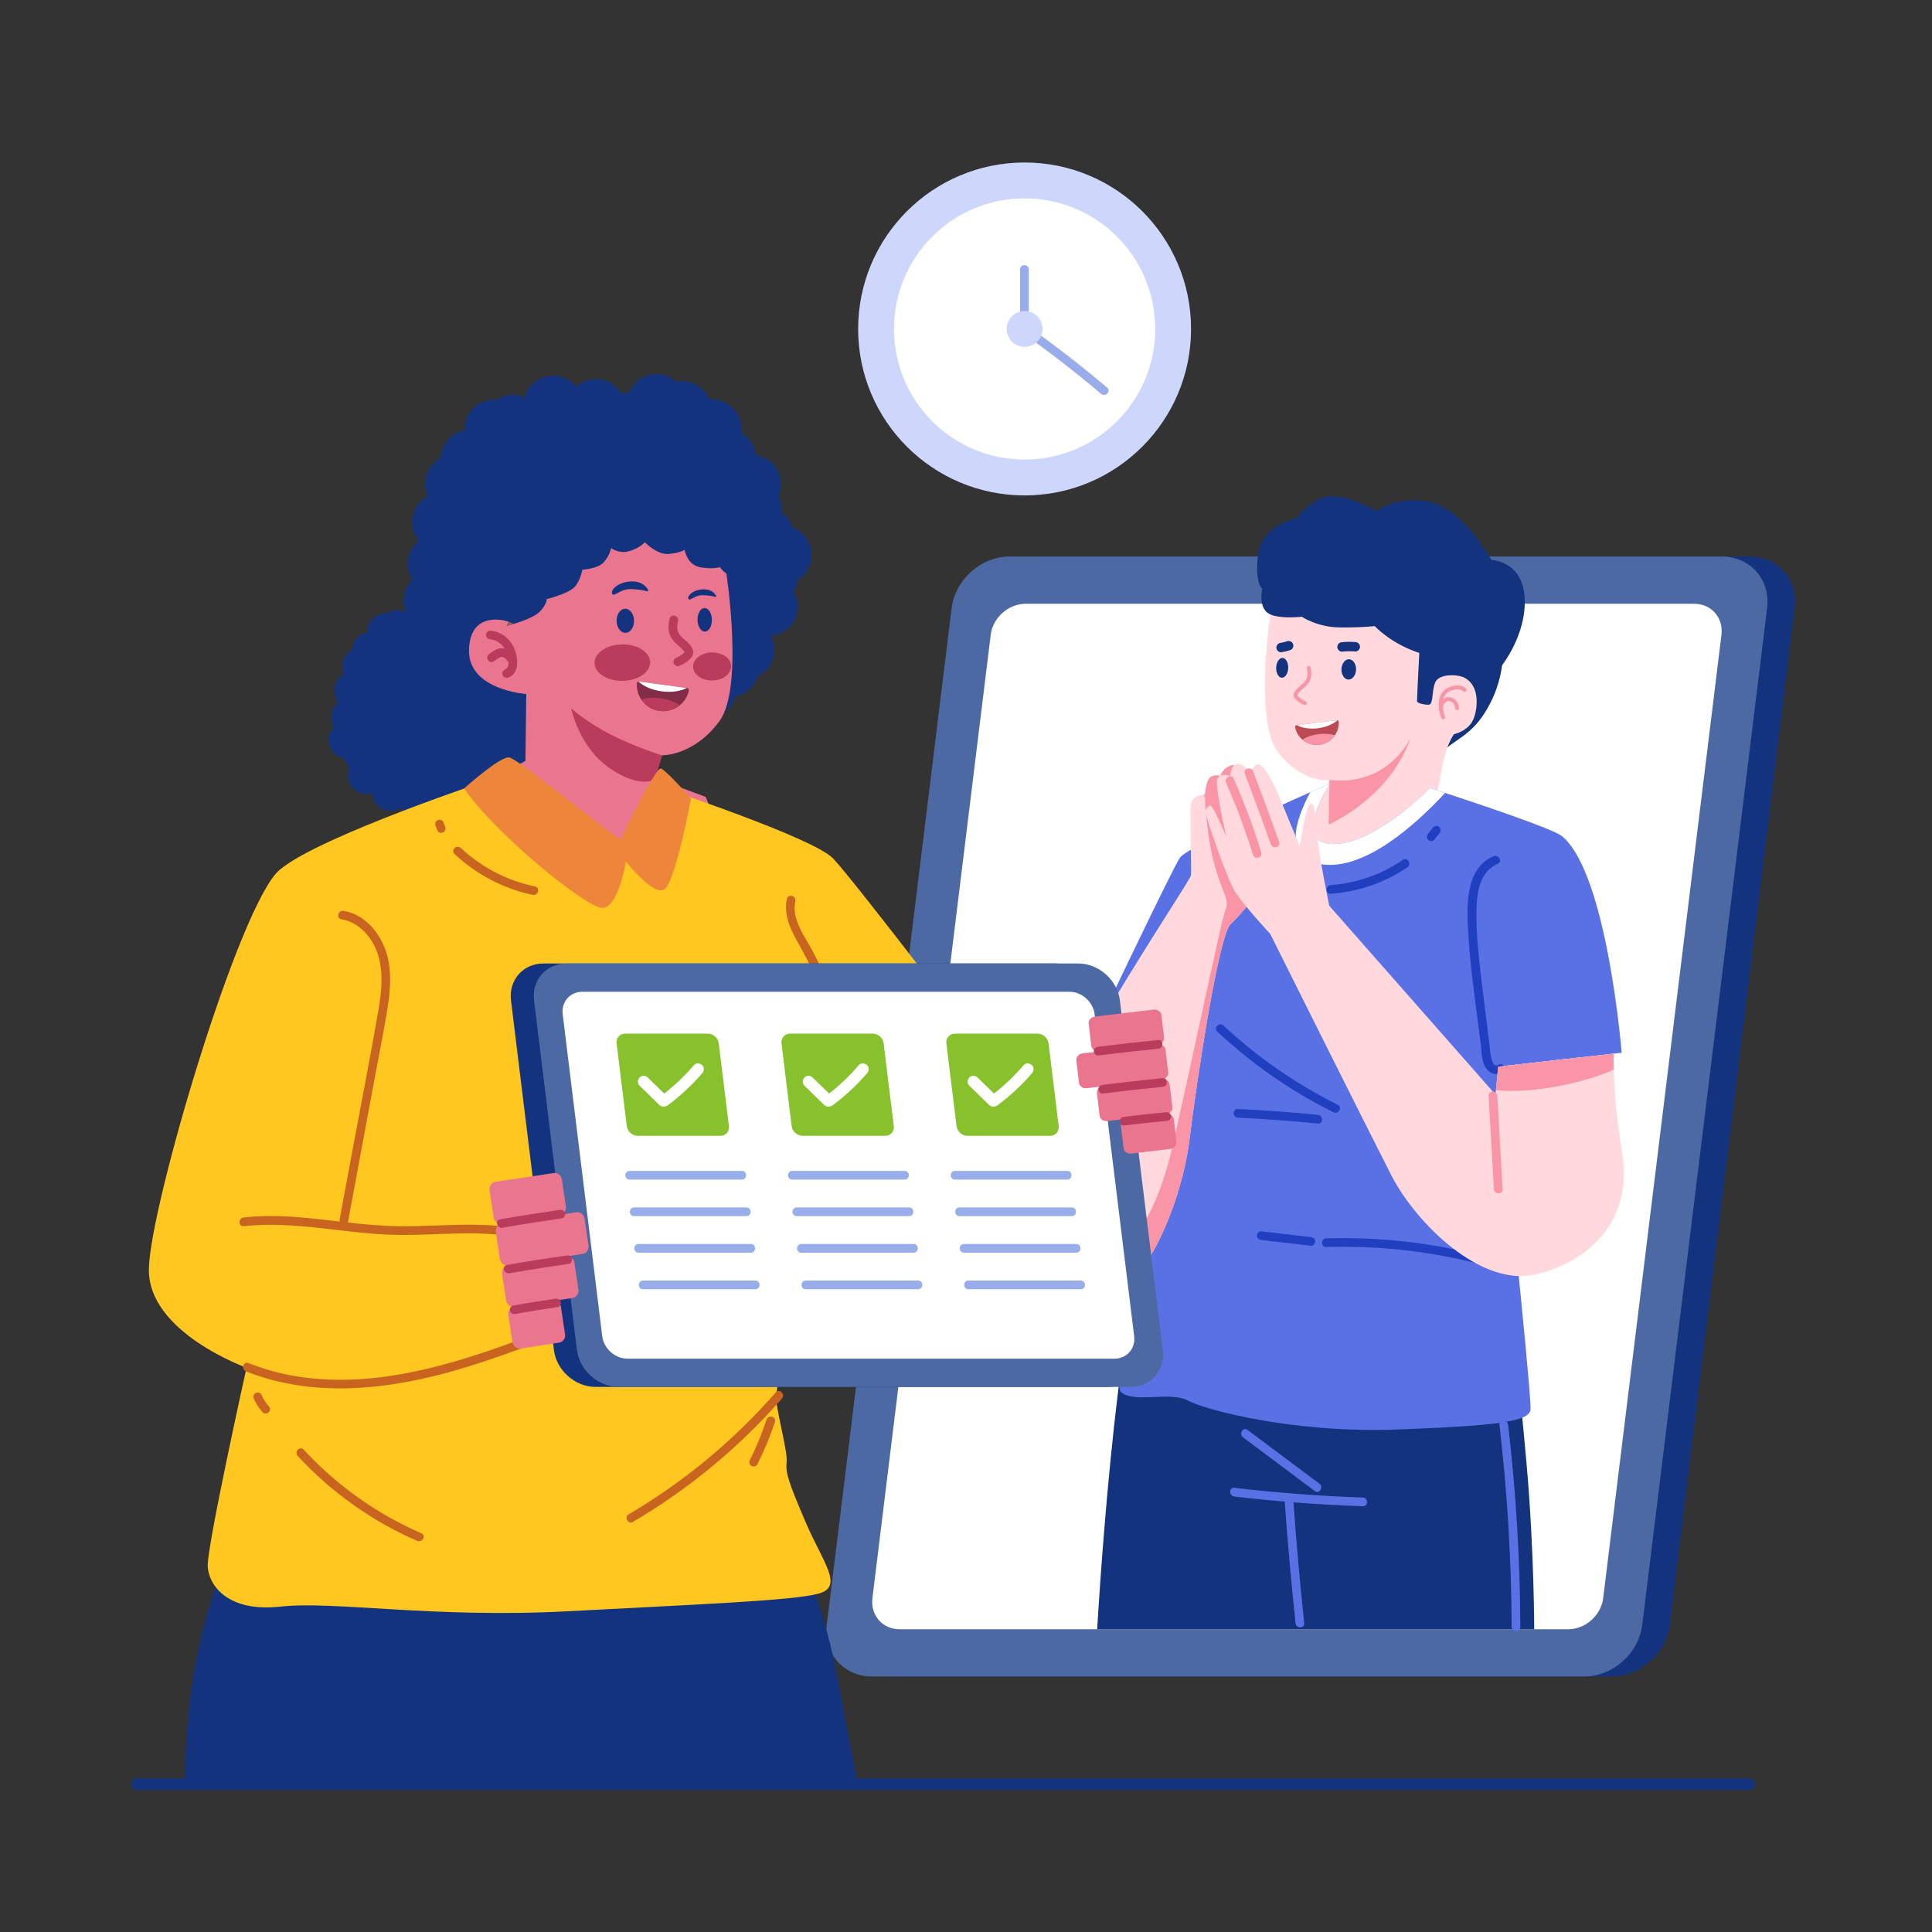 <?xml version="1.0" encoding="iso-8859-1"?>
<!-- Generator: Adobe Illustrator 25.0.0, SVG Export Plug-In . SVG Version: 6.00 Build 0)  -->
<svg version="1.1" xmlns="http://www.w3.org/2000/svg" xmlns:xlink="http://www.w3.org/1999/xlink" x="0px" y="0px" width="500px"
	 height="500px" viewBox="0 0 500 500" enable-background="new 0 0 500 500" xml:space="preserve">
<rect x="0" y="0" width="500" height="500" fill="#333333" stroke="none"/>
<g id="Background">
</g>
<g id="Object">
	<g>
		<g>
			<g>
				<path fill="#13337E" d="M417.145,433.876H232.823c-7.379,0-12.627-5.982-11.721-13.362l32.307-263.123
					c0.906-7.379,7.623-13.362,15.002-13.362h184.322c7.379,0,12.627,5.982,11.721,13.362l-32.307,263.123
					C431.241,427.894,424.525,433.876,417.145,433.876z"/>
				<path fill="#4D69A3" d="M410.014,433.876H225.692c-7.379,0-12.627-5.982-11.721-13.362l32.307-263.123
					c0.906-7.379,7.623-13.362,15.002-13.362h184.322c7.379,0,12.627,5.982,11.721,13.362l-32.307,263.123
					C424.111,427.894,417.394,433.876,410.014,433.876z"/>
				<path fill="#FFFFFF" d="M405.865,421.652H232.844c-4.445,0-7.607-3.604-7.061-8.049l30.61-249.299
					c0.546-4.445,4.592-8.049,9.037-8.049h173.021c4.445,0,7.607,3.604,7.061,8.049l-30.61,249.299
					C414.356,418.048,410.31,421.652,405.865,421.652z"/>
			</g>
			<g>
				<g>
					<path fill="#13337E" d="M388.532,163.811c0,0,2.117,8.338-2.784,18.031s-9.852,8.881-15.086,15.35
						c-5.234,6.468-28.359-30.434-17.664-39.102C363.693,149.422,388.532,163.811,388.532,163.811z"/>
					<path fill="#FFD9DE" d="M328.941,157.88c0,0-4.568,28.368,1.751,36.709c6.32,8.342,13.371,7.274,13.371,7.274l-7.685,17.472
						l29.758,9.963c0,0,6.123-24.455,7.036-30.39c0.913-5.936,3.109-8.895,3.109-8.895s3.936-0.806,5.146-4.156
						c1.209-3.35,1.286-8.609-2.486-10.502c-1.794-0.901-6.517-1.011-7.493,1.218c-0.976,2.229-0.421,5.804-1.724,5.815
						c-1.303,0.011-2.95-0.446-2.999-0.877c-0.049-0.431,0.613-12.963,0.613-12.963s1.19-6.042-13.877-8.524
						C338.394,157.542,328.941,157.88,328.941,157.88z"/>
					<g>
						<path fill="#F995A6" d="M373.48,186.146c-0.199,0-0.388-0.12-0.465-0.316c-0.434-1.097-0.654-2.251-0.655-3.432
							c-0.002-1.122,0.23-2.677,1.348-3.71c0.407-0.376,0.933-0.678,1.605-0.924c0.733-0.267,1.399-0.383,2.015-0.362
							c0.776,0.028,1.495,0.288,2.025,0.731c0.212,0.178,0.24,0.492,0.063,0.704c-0.177,0.214-0.494,0.24-0.704,0.063
							c-0.361-0.302-0.865-0.479-1.421-0.499c-0.484-0.023-1.027,0.081-1.636,0.302c-0.546,0.199-0.962,0.435-1.27,0.719
							c-0.896,0.829-1.027,2.22-1.026,2.975c0.001,1.054,0.198,2.085,0.585,3.065c0.102,0.257-0.024,0.547-0.281,0.648
							C373.604,186.135,373.542,186.146,373.48,186.146z"/>
						<path fill="#F995A6" d="M377.073,183.8c-0.003,0-0.005,0-0.008,0c-0.276-0.004-0.496-0.231-0.492-0.508
							c0.007-0.445-0.153-0.896-0.438-1.232s-0.699-0.566-1.137-0.63c-0.153-0.021-0.286-0.02-0.387,0.01
							c-0.178,0.051-0.356,0.205-0.524,0.358c-0.258,0.236-0.506,0.492-0.576,0.769c-0.067,0.267-0.332,0.431-0.607,0.361
							c-0.268-0.067-0.43-0.339-0.361-0.607c0.134-0.53,0.497-0.919,0.87-1.261c0.244-0.223,0.537-0.47,0.922-0.581
							c0.24-0.07,0.504-0.083,0.807-0.039c0.678,0.099,1.317,0.453,1.758,0.974c0.439,0.52,0.686,1.21,0.675,1.895
							C377.569,183.581,377.346,183.8,377.073,183.8z"/>
					</g>
					<path fill="#F995A6" d="M365.112,190.808c0,0-5.564,12.758-21.048,11.055l-0.211,11.529
						C343.852,213.392,359.814,206.52,365.112,190.808z"/>
					<path fill="#13337E" d="M388.683,172.232c0,0,6.475-8.076,5.89-17.62c-0.585-9.544-8.597-9.699-8.597-9.699
						s-7.429-13.365-16.079-15.039c-8.65-1.674-13.626,2.352-13.626,2.352s-10.23-5.985-15.241-2.891s-5.209,4.718-5.209,4.718
						s-9.161,1.661-10.191,9.258c-1.03,7.596,1.053,9.086,1.053,9.086s-1.003,3.996,1.12,6.006s9.118,1.216,9.118,1.216
						s3.988,2.752,10.061,2.773c6.072,0.021,8.797-0.367,8.797-0.367s4.26,4.742,12.101,7.141
						c7.841,2.399,14.823,0.875,14.823,0.875S387.765,173.516,388.683,172.232z"/>
					<g>
						<g>
							
								<ellipse transform="matrix(0.034 -0.999 0.999 0.034 147.941 498.669)" fill="#13337E" cx="332.038" cy="172.773" rx="2.565" ry="1.559"/>
							
								<ellipse transform="matrix(0.036 -0.999 0.999 0.036 163.467 515.905)" fill="#13337E" cx="349.245" cy="173.19" rx="2.63" ry="1.891"/>
							<g>
								<path fill="#BC4A55" d="M346.481,186.806c0.047,1.276-0.329,2.487-1.014,3.481c-0.897,1.311-2.33,2.244-4.021,2.454
									c-1.652,0.205-3.222-0.321-4.393-1.324c-0.94-0.803-1.622-1.917-1.883-3.209c-0.052-0.251,0.127-0.494,0.38-0.525
									l10.44-1.294c0.05-0.006,0.099-0.003,0.147,0.008C346.325,186.437,346.474,186.6,346.481,186.806z"/>
								<path fill="#FFFFFF" d="M346.136,186.398c-1.148,1.022-2.961,1.807-5.064,2.068c-2.122,0.263-4.085-0.065-5.438-0.793
									l10.355-1.284C346.04,186.383,346.089,186.386,346.136,186.398z"/>
								<path fill="#F995A6" d="M345.467,190.287c-0.897,1.311-2.33,2.244-4.021,2.454c-1.652,0.205-3.222-0.321-4.393-1.324
									c1.109-0.702,2.569-1.221,4.201-1.423C342.8,189.802,344.263,189.923,345.467,190.287z"/>
							</g>
							<path fill="#F995A6" d="M337.68,182.48c-0.061,0-0.122-0.011-0.182-0.034c-0.806-0.314-1.551-0.81-2.153-1.431
								c-0.252-0.261-0.544-0.62-0.564-1.1c-0.018-0.438,0.202-0.799,0.37-1.032c0.401-0.562,0.918-1.005,1.417-1.432
								c0.562-0.481,1.094-0.937,1.419-1.522c0.545-0.978,0.418-2.152,0.216-2.966c-0.066-0.268,0.097-0.539,0.365-0.605
								c0.268-0.069,0.538,0.098,0.605,0.365c0.245,0.987,0.391,2.43-0.312,3.692c-0.412,0.742-1.038,1.278-1.643,1.796
								c-0.475,0.406-0.923,0.79-1.254,1.254c-0.128,0.178-0.188,0.312-0.184,0.408c0.006,0.144,0.164,0.323,0.282,0.445
								c0.504,0.519,1.126,0.933,1.799,1.195c0.258,0.101,0.385,0.391,0.284,0.647C338.068,182.36,337.88,182.48,337.68,182.48z"/>
						</g>
						<g>
							<path fill="#13337E" d="M347.357,168.641c1.145-0.118,2.298-0.129,3.444-0.035c0.287,0.024,0.657-0.192,0.843-0.395
								c0.202-0.221,0.346-0.575,0.321-0.878c-0.027-0.315-0.143-0.637-0.389-0.846c-0.084-0.06-0.169-0.12-0.253-0.18
								c-0.193-0.102-0.4-0.148-0.618-0.139c-1.147-0.094-2.299-0.083-3.444,0.035c-0.321,0.033-0.62,0.151-0.843,0.395
								c-0.202,0.221-0.346,0.575-0.321,0.878C346.149,168.105,346.68,168.711,347.357,168.641L347.357,168.641z"/>
							<path fill="#13337E" d="M331.587,168.801c0.777-0.121,1.543-0.287,2.29-0.536c0.291-0.097,0.558-0.319,0.702-0.592
								c0.142-0.268,0.191-0.656,0.085-0.945c-0.107-0.291-0.3-0.567-0.586-0.703c-0.294-0.14-0.623-0.186-0.939-0.081
								c-0.546,0.181-1.103,0.324-1.668,0.427c0.107-0.019,0.214-0.039,0.32-0.058c-0.1,0.018-0.201,0.035-0.302,0.051
								c-0.167,0.001-0.321,0.043-0.463,0.126c-0.148,0.056-0.275,0.146-0.38,0.269c-0.202,0.221-0.346,0.575-0.321,0.878
								c0.027,0.315,0.143,0.637,0.389,0.846C330.945,168.678,331.275,168.85,331.587,168.801L331.587,168.801z"/>
						</g>
					</g>
				</g>
				<path fill="#13337E" d="M388.358,313.084c0,0,4.835,44.104,6.763,66.276c1.928,22.172,1.928,42.292,1.928,42.292H283.947
					c0,0,4.65-82.383,13.567-101.862C306.431,300.311,388.358,313.084,388.358,313.084z"/>
				<path fill="#5A71E5" d="M395.701,358.203c0.312,3.804,0.462,6.239,0.387,6.693c-0.482,2.898-7.958,4.097-34.709,5.069
					c-26.751,0.963-49.406-5.069-53.984-7.514c-4.578-2.445-13.734,0.765-17.246-2.133c-2.898-2.388,4.71-59.761,7.41-79.451
					c0.236-3.436,0.812-6.126,0.906-6.523c0.01-0.028,0.01-0.047,0.01-0.047l-15.707-6.088c0,0,20.37-42.855,22.56-46.187
					c1.69-2.558,23.589-12.479,33.755-16.991c3.001-1.331,4.984-2.19,5.116-2.237c-0.283,0.434-10.053,15.537,0.774,15.641
					c10.978,0.113,25.052-14.527,25.052-14.527s1.539,0.491,3.965,1.293c8.477,2.813,27.94,9.26,30.3,11.233
					c11.696,9.779,15.396,56.013,15.396,56.013l-29.98,3.379c-1.227,0.897-2.105,1.435-2.105,1.435s3.398,32.132,5.9,57.505
					C394.427,344.167,395.239,352.643,395.701,358.203z"/>
				<g>
					<path fill="#5A71E5" d="M321.7,371.989c6.202,4.638,12.404,9.275,18.606,13.913c1.16,0.867,2.283-1.085,1.136-1.943
						c-6.202-4.638-12.404-9.275-18.606-13.913C321.676,369.179,320.553,371.131,321.7,371.989L321.7,371.989z"/>
					<path fill="#5A71E5" d="M319.438,387.294c11.05,1.302,22.149,2.14,33.268,2.513c1.448,0.049,1.446-2.202,0-2.25
						c-11.12-0.373-22.219-1.211-33.268-2.513C318.003,384.875,318.015,387.126,319.438,387.294L319.438,387.294z"/>
					<path fill="#5A71E5" d="M332.511,389.003c0.747,10.374,1.671,20.735,2.77,31.078c0.151,1.425,2.403,1.441,2.25,0
						c-1.099-10.343-2.022-20.704-2.77-31.078C334.657,387.567,332.406,387.555,332.511,389.003L332.511,389.003z"/>
					<path fill="#5A71E5" d="M388.054,368.746c2.031,17.362,3.085,34.828,3.158,52.308c0.006,1.448,2.256,1.45,2.25,0
						c-0.073-17.48-1.127-34.946-3.158-52.308C390.138,367.325,387.886,367.309,388.054,368.746L388.054,368.746z"/>
				</g>
				<path fill="#FFFFFF" d="M341.858,223.66c11.352,1.797,24.779-10.511,32.128-18.455c-2.425-0.802-3.958-1.297-3.958-1.297
					s-14.076,14.638-25.058,14.526c-10.824-0.105-1.056-15.208-0.773-15.642c-0.128,0.053-2.108,0.912-5.114,2.239
					C335.03,212.64,332.153,222.122,341.858,223.66z"/>
				<g>
					<path fill="#2140BF" d="M386.5,221.603c-7.791,3.303-6.876,14.218-6.438,21.067c0.586,9.16,2.004,18.287,3.132,27.392
						c0.255,2.06,0.173,4.722,1.438,6.48c0.968,1.345,2.858,1.918,4.294,0.98c1.208-0.789,0.081-2.738-1.136-1.943
						c-1.929,1.26-2.168-4.076-2.285-5.026c-0.305-2.458-0.609-4.917-0.914-7.375c-0.606-4.885-1.257-9.768-1.772-14.664
						c-0.506-4.804-0.879-9.665-0.648-14.497c0.197-4.111,1.303-8.708,5.465-10.472C388.964,222.983,387.819,221.044,386.5,221.603
						L386.5,221.603z"/>
					<path fill="#2140BF" d="M315.045,266.985c8.941,8.371,19.069,15.418,30.04,20.866c1.293,0.642,2.434-1.298,1.136-1.943
						c-10.805-5.366-20.777-12.268-29.585-20.514C315.58,264.405,313.985,265.992,315.045,266.985L315.045,266.985z"/>
					<path fill="#2140BF" d="M341.089,288.516c-6.897-0.674-13.809-1.178-20.73-1.513c-1.447-0.07-1.444,2.18,0,2.25
						c6.922,0.334,13.833,0.839,20.73,1.513C342.529,290.906,342.519,288.656,341.089,288.516L341.089,288.516z"/>
					<path fill="#2140BF" d="M382.449,324.682c-12.816-3.176-26.032-4.598-39.23-4.202c-1.445,0.043-1.451,2.293,0,2.25
						c13.007-0.39,26.001,0.991,38.632,4.122C383.257,327.2,383.856,325.031,382.449,324.682L382.449,324.682z"/>
					<path fill="#2140BF" d="M339.263,320.152c-4.283-0.496-8.565-0.992-12.848-1.488c-0.605-0.07-1.125,0.567-1.125,1.125
						c0,0.666,0.519,1.055,1.125,1.125c4.283,0.496,8.565,0.992,12.848,1.488c0.605,0.07,1.125-0.567,1.125-1.125
						C340.388,320.611,339.869,320.223,339.263,320.152L339.263,320.152z"/>
					<path fill="#2140BF" d="M370.924,214.079c-0.443,0.559-0.887,1.117-1.33,1.676c-0.11,0.102-0.187,0.223-0.233,0.362
						c-0.07,0.134-0.103,0.279-0.097,0.433c0,0.276,0.123,0.606,0.33,0.796c0.214,0.197,0.496,0.343,0.795,0.329
						c0.1-0.013,0.199-0.027,0.299-0.04c0.191-0.053,0.356-0.15,0.496-0.289c0.443-0.559,0.887-1.117,1.33-1.676
						c0.11-0.102,0.187-0.223,0.233-0.362c0.07-0.134,0.103-0.279,0.097-0.433c0-0.276-0.123-0.606-0.329-0.795
						c-0.214-0.197-0.496-0.343-0.796-0.33c-0.1,0.013-0.199,0.027-0.299,0.04C371.23,213.843,371.064,213.939,370.924,214.079
						L370.924,214.079z"/>
					<path fill="#2140BF" d="M363.084,222.519c-5.531,3.78-11.968,6.063-18.656,6.529c-1.436,0.1-1.447,2.351,0,2.25
						c7.077-0.494,13.93-2.831,19.792-6.837C365.408,223.65,364.284,221.699,363.084,222.519L363.084,222.519z"/>
				</g>
				<path fill="#FFD9DE" d="M272.136,324.274c1.285,1.709,2.822,3.134,4.484,4.269c5.423,3.743,12.182,4.482,15.974,2.468
					c4.955-2.628,13.25-19.893,15.25-36.169c2.001-16.264,7.585-52.822,10.67-55.733c3.085-2.9,8.378-8.997,9.685-14.283
					c1.307-5.286-0.871-23.15-0.871-23.15s-6.19-4.114-8.499-3.628c-2.297,0.497-3.012,2.714-3.012,2.714s-2.015-0.495-2.894,0.702
					c-0.891,1.197-1.094,4.285-1.094,4.285s-0.195-0.027-0.503-0.015c-0.877,0.033-2.68,0.329-3.065,2.237
					c-0.52,2.541,0.217,17.287-0.084,18.702c-0.289,1.403-30.807,46.907-34.971,61.177
					C269.032,302.11,266.636,316.985,272.136,324.274z"/>
				<path fill="#F995A6" d="M276.62,328.543c5.423,3.743,12.182,4.482,15.974,2.468c4.955-2.628,13.25-19.893,15.25-36.169
					c2.001-16.264,7.585-52.822,10.67-55.733c3.085-2.9,8.378-8.997,9.685-14.283c1.307-5.286-0.871-23.15-0.871-23.15
					s-6.19-4.114-8.499-3.628c-2.297,0.497-3.012,2.714-3.012,2.714s-2.015-0.495-2.894,0.702c-0.891,1.197-1.094,4.285-1.094,4.285
					s-0.195-0.027-0.503-0.015c0.321,0.353,0.521,0.517,0.521,0.517s0.292,9.584,2.384,17.274c2.103,7.69,4.007,9.17,2.944,11.834
					c-1.075,2.664-6.522,29.212-13.467,60.219C298.541,318.66,289.532,328.48,276.62,328.543z"/>
				<path fill="#FFD9DE" d="M312.002,210.354c0.033,0.877,5.497,17.226,7.842,20.743c2.335,3.529,8.887,10.595,8.887,10.595
					s24.912,49.923,31.302,62.403c6.39,12.469,23.277,29.198,37.611,25.692c14.323-3.494,24.915-14.593,22.202-31.216
					c-1.658-10.114-2.108-17.513-2.21-21.753c-0.068-2.724,0.015-4.142,0.015-4.142l-29.923,3.373l-0.582,6.057l-0.116,1.168
					l-43.023-48.865c0,0-2.852-13.651-3.257-19.557c-0.405-5.906-0.907-7.724-1.912-6.545c-0.994,1.167-2.472,10.714-2.472,10.714
					s-2.384-5.752-4.883-11.841c-2.488-6.09-4.711-9.395-5.839-9.352c-1.128,0.042-2.016,1.901-2.016,1.901
					s-2.097-2.363-3.557-2.045c-1.471,0.318-1.72,3.111-1.72,3.111s-2.477-0.945-3.281,0.74c-0.783,1.638,2.148,14.34,2.299,15.019
					c-0.237-0.55-3.453-8.096-4.125-8.071C312.549,208.508,311.969,209.488,312.002,210.354z"/>
				<g>
					<path fill="#F995A6" d="M322.142,200.226c2.318,6.068,4.566,12.162,6.741,18.282c0.482,1.355,2.656,0.771,2.17-0.598
						c-2.176-6.12-4.423-12.215-6.741-18.282C323.8,198.289,321.624,198.87,322.142,200.226L322.142,200.226z"/>
					<path fill="#F995A6" d="M317.31,202.589c2.687,6.067,5,12.293,6.948,18.636c0.424,1.38,2.597,0.791,2.17-0.598
						c-2.006-6.53-4.409-12.927-7.175-19.173C318.667,200.132,316.728,201.276,317.31,202.589L317.31,202.589z"/>
					<path fill="#F995A6" d="M385.247,283.593c0.459,8.053,0.918,16.105,1.377,24.158c0.082,1.44,2.333,1.449,2.25,0
						c-0.459-8.053-0.918-16.105-1.377-24.158C387.415,282.153,385.165,282.143,385.247,283.593L385.247,283.593z"/>
					<path fill="#F995A6" d="M387.146,282.105c0,0,8.342,1.283,21.988-2.345c3.355-0.89,6.169-1.909,8.503-2.944
						c-0.068-2.724,0.015-4.142,0.015-4.142l-29.923,3.373L387.146,282.105z"/>
				</g>
			</g>
		</g>
		<g>
			<g>
				<path fill="#13337E" d="M206.313,150.241c-0.119,0.987-0.433,1.912-0.901,2.74c0.668,1.109,1.064,2.404,1.086,3.799
					c0.064,4.056-3.048,7.423-7.036,7.726c0.574,1.052,0.909,2.26,0.93,3.538c0.048,3.071-1.727,5.749-4.322,6.998
					c-0.821,2.616-3.022,4.632-5.763,5.185c-0.912,3.127-3.772,5.43-7.2,5.484c-2.333,0.037-4.436-0.973-5.862-2.604
					c-0.804,3.284-3.749,5.746-7.295,5.802c-2.532,0.04-4.796-1.161-6.215-3.038c-1.142,2.691-3.791,4.603-6.909,4.652
					c-2.872,0.045-5.4-1.503-6.738-3.827c-1.376,1.569-3.389,2.58-5.639,2.616c-0.492,0.008-0.974-0.032-1.444-0.112
					c-0.468,0.095-0.947,0.15-1.44,0.158c-3.757,0.059-6.924-2.605-7.613-6.17c-1.16,0.763-2.549,1.213-4.043,1.236
					c-4.126,0.065-7.536-3.152-7.747-7.235c-0.659,0.204-1.361,0.315-2.088,0.326c-4.214,0.067-7.685-3.296-7.751-7.51
					c-0.019-1.202,0.239-2.337,0.715-3.359c-1.053-0.968-1.829-2.228-2.203-3.659c-3.574-0.594-6.313-3.664-6.372-7.409
					c-0.034-2.18,0.849-4.164,2.298-5.582c-0.757-1.161-1.201-2.543-1.224-4.026c-0.039-2.456,1.087-4.66,2.865-6.078
					c-1.029-1.279-1.658-2.899-1.686-4.663c-0.046-2.93,1.561-5.5,3.955-6.816c-0.401-0.908-0.634-1.913-0.651-2.968
					c-0.047-2.972,1.612-5.577,4.077-6.877c0.113-3.59,2.722-6.568,6.164-7.238c-0.007-0.041-0.007-0.076-0.008-0.117
					c-0.067-4.214,3.297-7.685,7.511-7.752c0.223-0.004,0.446,0.005,0.663,0.019c1.183-0.793,2.601-1.266,4.13-1.29
					c1.137-0.018,2.219,0.217,3.2,0.647c0.87-3.185,3.764-5.547,7.24-5.602c2.45-0.039,4.654,1.081,6.077,2.859
					c1.329-1.211,3.082-1.96,5.022-1.99c2.848-0.045,5.358,1.475,6.702,3.769c0.45-0.095,0.918-0.143,1.393-0.151
					c0.182-0.003,0.363,0,0.54,0.015c1.075-2.837,3.798-4.873,7.016-4.924c2.022-0.032,3.875,0.724,5.261,1.992
					c0.45-0.095,0.918-0.143,1.393-0.151c3.218-0.051,6.004,1.898,7.168,4.7c0.176-0.02,0.357-0.029,0.539-0.032
					c4.214-0.067,7.685,3.296,7.752,7.511c0.006,0.375-0.018,0.745-0.065,1.109c2.047,1.193,3.488,3.322,3.738,5.803
					c3.666,0.511,6.518,3.626,6.578,7.441c0.018,1.149-0.223,2.243-0.658,3.229c0.467,0.972,0.742,2.058,0.76,3.206
					c0.005,0.317-0.008,0.622-0.044,0.927c1.387,0.957,2.447,2.365,2.953,4.01c2.837,1.075,4.867,3.798,4.918,7.01
					C210.08,146.395,208.578,148.892,206.313,150.241z"/>
				<path fill="#13337E" d="M149.403,188.235c-0.075,0.623-0.273,1.208-0.569,1.731c0.422,0.701,0.672,1.519,0.686,2.4
					c0.04,2.562-1.926,4.689-4.445,4.881c0.362,0.665,0.574,1.428,0.587,2.235c0.031,1.94-1.091,3.632-2.73,4.42
					c-0.518,1.652-1.909,2.926-3.641,3.276c-0.576,1.976-2.383,3.43-4.548,3.464c-1.474,0.023-2.802-0.615-3.703-1.645
					c-0.508,2.074-2.368,3.63-4.608,3.665c-1.599,0.025-3.03-0.734-3.926-1.919c-0.721,1.7-2.395,2.908-4.364,2.939
					c-1.814,0.029-3.411-0.95-4.256-2.418c-0.869,0.991-2.141,1.63-3.562,1.652c-0.311,0.005-0.615-0.02-0.912-0.071
					c-0.295,0.06-0.598,0.095-0.909,0.1c-2.373,0.037-4.374-1.646-4.809-3.898c-0.733,0.482-1.61,0.766-2.554,0.781
					c-2.606,0.041-4.761-1.991-4.894-4.57c-0.416,0.129-0.86,0.199-1.319,0.206c-2.662,0.042-4.855-2.082-4.897-4.744
					c-0.012-0.759,0.151-1.476,0.452-2.122c-0.665-0.612-1.155-1.408-1.392-2.311c-2.258-0.375-3.988-2.315-4.025-4.68
					c-0.022-1.377,0.536-2.63,1.451-3.526c-0.478-0.733-0.759-1.606-0.773-2.543c-0.024-1.551,0.687-2.944,1.81-3.839
					c-0.65-0.808-1.047-1.831-1.065-2.946c-0.029-1.851,0.986-3.474,2.498-4.306c-0.253-0.574-0.4-1.208-0.411-1.875
					c-0.03-1.877,1.018-3.523,2.576-4.344c0.072-2.268,1.72-4.149,3.894-4.572c-0.004-0.026-0.004-0.048-0.005-0.074
					c-0.042-2.662,2.082-4.855,4.744-4.897c0.141-0.002,0.282,0.003,0.419,0.012c0.747-0.501,1.643-0.8,2.609-0.815
					c0.718-0.011,1.402,0.137,2.021,0.409c0.55-2.012,2.378-3.504,4.573-3.539c1.548-0.024,2.94,0.683,3.839,1.806
					c0.84-0.765,1.947-1.238,3.172-1.257c1.799-0.028,3.385,0.932,4.233,2.381c0.284-0.06,0.58-0.091,0.88-0.095
					c0.115-0.002,0.23,0,0.341,0.009c0.679-1.792,2.399-3.078,4.432-3.11c1.277-0.02,2.448,0.458,3.323,1.259
					c0.284-0.06,0.58-0.091,0.88-0.095c2.033-0.032,3.793,1.199,4.528,2.969c0.111-0.013,0.226-0.018,0.34-0.02
					c2.662-0.042,4.855,2.082,4.897,4.744c0.004,0.237-0.011,0.47-0.041,0.701c1.293,0.754,2.203,2.098,2.361,3.666
					c2.316,0.323,4.117,2.29,4.155,4.701c0.011,0.726-0.141,1.417-0.416,2.04c0.295,0.614,0.469,1.3,0.48,2.026
					c0.003,0.2-0.005,0.393-0.028,0.586c0.876,0.605,1.546,1.494,1.866,2.533c1.792,0.679,3.075,2.399,3.107,4.428
					C151.783,185.805,150.834,187.382,149.403,188.235z"/>
				<path fill="#EA758E" d="M140.481,194.524l-29.208,15.541c0,0,14.392,63.964,54.116,55.108s17.243-58.934,17.243-58.934
					l-26.676-9.939L140.481,194.524z"/>
				<path fill="#EA758E" d="M186.129,186.722c-6.724,9.035-14.888,8.753-14.888,8.753l-1.788,6.291l32.275,35.818
					c0,0-14.755,22.85-40.124,19.521c-25.368-3.329-33.748-12.654-33.748-12.654l8.095-45.262l0.242-19.586
					c0,0-14.951-0.982-14.814-11.287c0.11-8.791,6.929-8.548,10.289-7.395c-0.347,0.693-0.531,1.076-0.531,1.076
					s0.736-0.194,1.783-0.518c2.06-0.632,5.325-1.788,6.621-3.037c1.966-1.896,1.943-3.387,1.943-3.387s4.705-1.193,6.678-2.658
					c1.966-1.464,2.532-4.961,2.532-4.961s3.858-0.185,5.448-1.826c1.59-1.641,2.024-3.769,2.024-3.769s2.058,1.591,4.722,0.796
					c2.657-0.788,4-2.301,4-2.301s0.312,0.331,0.839,0.769c1.104,0.933,3.153,2.371,5.184,2.251
					c2.981-0.171,4.261-1.069,4.261-1.069s0.64,3.975,4.13,4.542c3.497,0.566,4.979-0.079,4.979-0.079s0.703,1.005,1.723,1.699
					C189.051,155.956,191.744,179.19,186.129,186.722z"/>
				<path fill="#A05F5D" d="M132.92,161.479c-1.048,0.324-1.783,0.518-1.783,0.518s0.184-0.383,0.531-1.076
					C132.175,161.096,132.603,161.286,132.92,161.479z"/>
				<g>
					<path fill="#BA3C5D" d="M126.905,165.47c1.854,0.145,3.363,1.512,4.103,3.155c0.601,1.333,1.224,4.017-0.46,4.735
						c-0.559,0.238-0.683,1.062-0.404,1.539c0.338,0.578,0.978,0.643,1.539,0.404c2.826-1.204,2.395-5.16,1.426-7.45
						c-1.086-2.567-3.394-4.412-6.204-4.632c-0.606-0.048-1.125,0.551-1.125,1.125C125.78,164.994,126.297,165.423,126.905,165.47
						L126.905,165.47z"/>
					<path fill="#BA3C5D" d="M133.294,169.967c-0.733-1.098-1.732-1.995-3.083-2.176c-1.38-0.185-2.525,0.655-3.578,1.431
						c-0.244,0.18-0.434,0.37-0.517,0.672c-0.074,0.269-0.041,0.628,0.113,0.867c0.301,0.468,1.033,0.777,1.539,0.404
						c0.418-0.308,0.845-0.61,1.29-0.879c0.103-0.062,0.211-0.115,0.314-0.176c0.115-0.054,0.107-0.053-0.024,0.003
						c0.055-0.022,0.111-0.042,0.168-0.059c0.057-0.018,0.115-0.033,0.173-0.046c0.127-0.023,0.111-0.022-0.049,0.003
						c0.052-0.041,0.23,0.001,0.294-0.002c0.086,0.007,0.056,0.001-0.089-0.017c0.056,0.009,0.111,0.02,0.166,0.033
						c0.091,0.021,0.249,0.043,0.325,0.1c-0.137-0.06-0.149-0.064-0.035-0.01c0.051,0.025,0.101,0.052,0.15,0.081
						c0.092,0.053,0.207,0.111,0.282,0.186c-0.211-0.208,0.054,0.058,0.095,0.096c0.082,0.078,0.16,0.159,0.235,0.244
						c0.039,0.044,0.299,0.307,0.092,0.102c0.077,0.076,0.135,0.189,0.195,0.278c0.326,0.489,1.007,0.746,1.539,0.404
						C133.377,171.192,133.643,170.49,133.294,169.967L133.294,169.967z"/>
				</g>
				<path fill="#BA3C5D" d="M171.365,195.496c0,0-6.802-2.083-13.331-5.417c-6.528-3.334-10.213-6.771-10.213-6.771
					s1.921,9.84,9.76,15.356c7.838,5.516,11.872,3.102,11.872,3.102L171.365,195.496z"/>
				<g>
					<g>
						
							<ellipse transform="matrix(1 -0.016 0.016 1 -2.7 2.93)" fill="#BA3C5D" cx="184.236" cy="172.5" rx="4.928" ry="3.633"/>
						
							<ellipse transform="matrix(1 -0.016 0.016 1 -2.687 2.563)" fill="#BA3C5D" cx="161.007" cy="171.498" rx="7.197" ry="4.72"/>
					</g>
				</g>
				<g>
					
						<ellipse transform="matrix(1 -0.016 0.016 1 -2.51 2.898)" fill="#13337E" cx="182.318" cy="160.427" rx="1.86" ry="3.043"/>
					
						<ellipse transform="matrix(1 -0.016 0.016 1 -2.516 2.574)" fill="#13337E" cx="161.779" cy="160.674" rx="2.256" ry="3.12"/>
					<g>
						<path fill="#822C47" d="M164.812,176.87c-0.081,1.514,0.344,2.956,1.142,4.145c1.045,1.569,2.737,2.697,4.75,2.97
							c1.967,0.267,3.851-0.334,5.268-1.508c1.137-0.94,1.973-2.251,2.309-3.78c0.067-0.297-0.142-0.587-0.443-0.628l-12.432-1.686
							c-0.06-0.008-0.118-0.005-0.175,0.008C165.005,176.434,164.823,176.626,164.812,176.87z"/>
						<path fill="#FFFFFF" d="M165.231,176.39c1.35,1.23,3.498,2.187,6.002,2.526c2.527,0.343,4.875-0.018,6.504-0.862l-12.33-1.672
							C165.346,176.374,165.288,176.377,165.231,176.39z"/>
						<path fill="#BA3C5D" d="M165.954,181.015c1.045,1.569,2.737,2.697,4.75,2.97c1.967,0.267,3.851-0.334,5.268-1.508
							c-1.309-0.849-3.041-1.485-4.984-1.749C169.145,180.478,167.397,180.6,165.954,181.015z"/>
					</g>
					<path fill="#BA3C5D" d="M173.298,160.115c-0.307,1.204-0.417,2.492-0.087,3.704c0.311,1.142,1.03,2.072,1.888,2.861
						c0.706,0.65,1.527,1.234,2.051,2.051c0.009,0.014,0.123-0.086-0.047,0.102c-0.191,0.212-0.413,0.414-0.639,0.587
						c-0.409,0.312-0.877,0.579-1.356,0.766c-0.566,0.22-0.959,0.755-0.786,1.384c0.148,0.54,0.815,1.008,1.384,0.786
						c1.228-0.479,2.468-1.198,3.266-2.276c0.975-1.316,0.141-2.69-0.853-3.693c-0.747-0.754-1.705-1.364-2.31-2.247
						c-0.698-1.02-0.635-2.277-0.342-3.426C175.826,159.31,173.657,158.711,173.298,160.115L173.298,160.115z"/>
				</g>
				<path fill="#13337E" d="M167.46,153.018c0.199,0.056,0.361-0.177,0.256-0.369c-0.434-0.797-1.578-2.218-4.199-2.176
					c-3.636,0.057-5.634,2.344-5.073,3.229c0.562,0.885,1.954-1.329,4.908-1.248C165.369,152.509,166.772,152.824,167.46,153.018z"
					/>
				<path fill="#13337E" d="M185.123,154.475c0.153,0.043,0.277-0.136,0.197-0.284c-0.334-0.613-1.214-1.706-3.231-1.675
					c-2.798,0.044-4.335,1.804-3.903,2.484c0.432,0.681,1.504-1.022,3.777-0.96C183.514,154.083,184.593,154.325,185.123,154.475z"
					/>
			</g>
			<path fill="#13337E" d="M201.573,389.594c0,0,10.433,19.491,15.209,44.767c4.776,25.277,5.114,27.409,5.114,27.409H47.971
				c0,0-2.132-54.513,26.8-82.226C103.702,351.831,201.573,389.594,201.573,389.594z"/>
			<path fill="#FFC720" d="M128.598,201.16c0,0,32.814,24.287,34.946,21.851c2.132-2.436,6.395-19.643,6.395-19.643
				s40.428,13.324,45.681,18.805c5.253,5.482,42.94,54.817,43.625,55.959s-26.267,31.063-26.267,31.063l-18.272-17.359
				c0,0-13.552,66.39-13.857,69.131c-0.305,2.741,3.045,14.618,2.741,17.359c-0.305,2.741,0.305,4.873,4.873,15.532
				s10.05,16.75,3.35,18.577c-6.7,1.827-30.759,2.741-65.172,4.568s-60.299-2.741-74.003-1.218s-18.577-5.482-18.881-10.354
				c-0.305-4.873,10.05-51.467,10.05-51.467s-25.581-9.136-25.277-25.581s23.45-94.407,33.804-103.239
				C82.689,216.31,128.598,201.16,128.598,201.16z"/>
			<path fill="#ED863A" d="M120.089,204.076c0,0,9.309-8.398,11.707-8.056c2.398,0.343,28.551,21.927,28.893,21.127
				s9.022-18.843,10.392-18.272c1.37,0.571,7.766,7.714,7.766,7.714s-4.111,22.321-7.081,23.691
				c-2.969,1.37-9.776-7.309-9.776-7.309s-1.986,12.22-6.212,11.991C151.553,234.735,128.71,216.357,120.089,204.076z"/>
			<g>
				<path fill="#C96420" d="M88.344,237.9c4.263,0.73,7.431,4.045,9.027,7.943c2.043,4.99,1.415,10.636,0.526,15.807
					c-1.967,11.44-4.226,22.837-6.344,34.25c-1.216,6.548-2.431,13.097-3.647,19.645c-0.263,1.415,1.905,2.022,2.17,0.598
					c2.279-12.278,4.559-24.556,6.838-36.834c1.113-5.996,2.335-11.984,3.312-18.004c0.879-5.419,1.348-11.204-0.822-16.391
					c-1.861-4.45-5.553-8.343-10.46-9.182C87.526,235.488,86.918,237.656,88.344,237.9L88.344,237.9z"/>
				<path fill="#C96420" d="M63.066,317.331c8.436-0.931,16.87,0.139,25.251,1.11c4.249,0.492,8.507,0.957,12.784,1.107
					c4.229,0.148,8.459-0.03,12.685-0.185c4.874-0.178,9.753-0.308,14.619,0.105c1.443,0.122,1.435-2.128,0-2.25
					c-8.53-0.723-17.064,0.262-25.602,0.123c-8.49-0.138-16.872-1.621-25.321-2.302c-4.801-0.387-9.622-0.488-14.417,0.042
					C61.643,315.238,61.627,317.489,63.066,317.331L63.066,317.331z"/>
				<path fill="#C96420" d="M63.674,354.918c17.824,7.085,37.578,4.663,55.516-0.652c5.271-1.562,10.463-3.372,15.623-5.263
					c1.349-0.494,0.766-2.669-0.598-2.17c-17.525,6.421-36.08,12.034-54.954,9.725c-5.134-0.628-10.182-1.899-14.989-3.81
					C62.927,352.213,62.343,354.389,63.674,354.918L63.674,354.918z"/>
				<path fill="#C96420" d="M132.345,338.49c0.922,2.868,1.354,5.836,1.281,8.848c-0.035,1.448,2.215,1.448,2.25,0
					c0.078-3.195-0.383-6.404-1.361-9.446C134.073,336.519,131.9,337.106,132.345,338.49L132.345,338.49z"/>
				<path fill="#C96420" d="M65.717,362.073c0.557,1.252,1.331,2.399,2.248,3.416c0.395,0.438,1.194,0.432,1.591,0
					c0.43-0.468,0.422-1.124,0-1.591c-0.213-0.236-0.417-0.48-0.612-0.732c0.059,0.076,0.117,0.152,0.176,0.228
					c-0.582-0.759-1.071-1.582-1.46-2.456c-0.107-0.241-0.429-0.45-0.672-0.517c-0.269-0.074-0.628-0.041-0.867,0.113
					c-0.24,0.155-0.452,0.385-0.517,0.672C65.532,361.519,65.587,361.782,65.717,362.073L65.717,362.073z"/>
				<path fill="#C96420" d="M77.015,376.76c8.65,9.385,19.22,16.917,30.925,22.007c1.315,0.572,2.462-1.366,1.136-1.943
					c-11.548-5.022-21.935-12.395-30.469-21.655C77.623,374.102,76.035,375.696,77.015,376.76L77.015,376.76z"/>
				<path fill="#C96420" d="M200.778,360.347c-10.926,12.489-23.799,23.165-38.104,31.576c-1.247,0.733-0.117,2.679,1.136,1.943
					c14.458-8.501,27.515-19.304,38.559-31.927C203.319,360.852,201.734,359.255,200.778,360.347L200.778,360.347z"/>
				<path fill="#C96420" d="M198.381,367.388c-1.168,3.586-2.605,7.071-4.31,10.435c-0.274,0.542-0.143,1.22,0.404,1.539
					c0.501,0.293,1.264,0.141,1.539-0.404c1.79-3.535,3.309-7.205,4.536-10.973C201,366.606,198.828,366.015,198.381,367.388
					L198.381,367.388z"/>
				<path fill="#C96420" d="M112.657,213.568c0.149,0.382,0.298,0.764,0.447,1.146c0.035,0.146,0.102,0.274,0.201,0.383
					c0.079,0.122,0.185,0.219,0.316,0.29c0.129,0.082,0.269,0.127,0.418,0.133c0.15,0.033,0.299,0.027,0.449-0.02
					c0.09-0.038,0.179-0.076,0.269-0.113c0.169-0.1,0.304-0.235,0.404-0.404c0.038-0.09,0.076-0.179,0.113-0.269
					c0.054-0.199,0.054-0.399,0-0.598c-0.149-0.382-0.298-0.764-0.447-1.146c-0.035-0.146-0.102-0.274-0.201-0.383
					c-0.079-0.122-0.185-0.219-0.316-0.29c-0.129-0.082-0.269-0.127-0.418-0.134c-0.15-0.033-0.299-0.027-0.449,0.02
					c-0.09,0.038-0.179,0.076-0.269,0.113c-0.169,0.1-0.304,0.235-0.404,0.404c-0.038,0.09-0.076,0.179-0.113,0.269
					C112.604,213.169,112.604,213.369,112.657,213.568L112.657,213.568z"/>
				<path fill="#C96420" d="M117.647,221.024c5.634,5.291,12.654,8.98,20.223,10.564c1.413,0.296,2.017-1.873,0.598-2.17
					c-7.199-1.507-13.866-4.948-19.23-9.986C118.184,218.442,116.589,220.03,117.647,221.024L117.647,221.024z"/>
				<path fill="#C96420" d="M203.66,232.63c-0.869,3.869,0.724,7.467,2.566,10.796c1.927,3.483,3.824,6.952,5.37,10.628
					c3.022,7.184,5.042,14.907,5.18,22.729c0.079,4.463-0.488,8.882-1.75,13.165c-0.41,1.392,1.76,1.986,2.17,0.598
					c4.423-15.001,0.242-30.986-6.904-44.435c-2.054-3.866-5.505-8.24-4.462-12.882C206.146,231.818,203.977,231.216,203.66,232.63
					L203.66,232.63z"/>
			</g>
			<g>
				<path fill="#13337E" d="M286.557,358.933H154.109c-5.294,0-10.113-4.292-10.763-9.586l-11.101-90.409
					c-0.65-5.294,3.115-9.586,8.409-9.586h132.448c5.294,0,10.113,4.292,10.763,9.586l11.101,90.409
					C295.616,354.641,291.851,358.933,286.557,358.933z"/>
				<path fill="#4D69A3" d="M292.524,358.933H160.076c-5.294,0-10.113-4.292-10.763-9.586l-11.101-90.409
					c-0.65-5.294,3.115-9.586,8.409-9.586h132.448c5.294,0,10.113,4.292,10.763,9.586l11.101,90.409
					C301.583,354.641,297.818,358.933,292.524,358.933z"/>
				<path fill="#FFFFFF" d="M288.412,351.621H162.393c-3.217,0-6.145-2.608-6.539-5.824l-10.229-83.307
					c-0.395-3.217,1.893-5.824,5.109-5.824h126.019c3.217,0,6.145,2.608,6.539,5.824l10.229,83.307
					C293.916,349.013,291.629,351.621,288.412,351.621z"/>
				<g>
					<path fill="#87C12B" d="M186.44,293.944h-21.41c-1.388,0-2.651-1.125-2.822-2.513l-2.629-21.41
						c-0.17-1.388,0.817-2.513,2.204-2.513h21.41c1.388,0,2.651,1.125,2.822,2.513l2.629,21.41
						C188.815,292.818,187.828,293.944,186.44,293.944z"/>
					<path fill="#FFFFFF" d="M165.513,280.974c1.706,1.662,3.411,3.324,5.117,4.986c0.562,0.548,1.568,0.602,2.121,0
						c0.544-0.592,0.6-1.536,0-2.121c-1.706-1.662-3.411-3.324-5.117-4.986c-0.562-0.548-1.568-0.602-2.121,0
						C164.969,279.445,164.912,280.389,165.513,280.974L165.513,280.974z"/>
					<path fill="#FFFFFF" d="M179.597,275.651c-1.26,1.465-2.594,2.865-4.001,4.189c-0.695,0.654-1.407,1.289-2.135,1.905
						c-0.355,0.3-0.713,0.595-1.075,0.886c-0.201,0.162-0.404,0.322-0.607,0.481c-0.043,0.034-0.188,0.144-0.064,0.05
						c-0.123,0.094-0.247,0.188-0.37,0.281c-0.624,0.471-1.013,1.316-0.538,2.052c0.398,0.617,1.383,1.044,2.052,0.538
						c3.236-2.443,6.215-5.185,8.86-8.261c0.511-0.594,0.628-1.545,0-2.121C181.157,275.136,180.144,275.016,179.597,275.651
						L179.597,275.651z"/>
				</g>
				<g>
					<path fill="#87C12B" d="M229.111,293.944h-21.41c-1.388,0-2.651-1.125-2.822-2.513l-2.629-21.41
						c-0.17-1.388,0.817-2.513,2.204-2.513h21.41c1.388,0,2.651,1.125,2.822,2.513l2.629,21.41
						C231.486,292.818,230.499,293.944,229.111,293.944z"/>
					<path fill="#FFFFFF" d="M208.184,280.974c1.706,1.662,3.411,3.324,5.117,4.986c0.562,0.548,1.568,0.602,2.121,0
						c0.544-0.592,0.6-1.536,0-2.121c-1.706-1.662-3.411-3.324-5.117-4.986c-0.562-0.548-1.568-0.602-2.121,0
						C207.64,279.445,207.584,280.389,208.184,280.974L208.184,280.974z"/>
					<path fill="#FFFFFF" d="M222.268,275.651c-1.26,1.465-2.594,2.865-4.001,4.189c-0.695,0.654-1.407,1.289-2.135,1.905
						c-0.355,0.3-0.713,0.595-1.075,0.886c-0.201,0.162-0.404,0.322-0.607,0.481c-0.043,0.034-0.188,0.144-0.064,0.05
						c-0.123,0.094-0.247,0.188-0.37,0.281c-0.624,0.471-1.013,1.316-0.538,2.052c0.398,0.617,1.383,1.044,2.052,0.538
						c3.236-2.443,6.215-5.185,8.86-8.261c0.511-0.594,0.628-1.545,0-2.121C223.828,275.136,222.815,275.016,222.268,275.651
						L222.268,275.651z"/>
				</g>
				<g>
					<path fill="#87C12B" d="M271.782,293.944h-21.41c-1.388,0-2.651-1.125-2.822-2.513l-2.629-21.41
						c-0.17-1.388,0.817-2.513,2.204-2.513h21.41c1.388,0,2.651,1.125,2.822,2.513l2.629,21.41
						C274.157,292.818,273.17,293.944,271.782,293.944z"/>
					<path fill="#FFFFFF" d="M250.855,280.974c1.706,1.662,3.411,3.324,5.117,4.986c0.562,0.548,1.568,0.602,2.121,0
						c0.544-0.592,0.6-1.536,0-2.121c-1.706-1.662-3.411-3.324-5.117-4.986c-0.562-0.548-1.568-0.602-2.121,0
						C250.311,279.445,250.255,280.389,250.855,280.974L250.855,280.974z"/>
					<path fill="#FFFFFF" d="M264.939,275.651c-1.26,1.465-2.594,2.865-4.001,4.189c-0.695,0.654-1.406,1.289-2.135,1.905
						c-0.355,0.3-0.713,0.595-1.075,0.886c-0.201,0.162-0.404,0.322-0.607,0.481c-0.043,0.034-0.188,0.144-0.064,0.05
						c-0.123,0.094-0.247,0.188-0.37,0.281c-0.624,0.471-1.013,1.316-0.538,2.052c0.398,0.617,1.383,1.044,2.052,0.538
						c3.236-2.443,6.215-5.185,8.86-8.261c0.511-0.594,0.628-1.545,0-2.121C266.499,275.136,265.486,275.016,264.939,275.651
						L264.939,275.651z"/>
				</g>
				<g>
					<g>
						<path fill="#98ADEA" d="M162.927,305.276c9.693,0,19.387,0,29.08,0c1.448,0,1.45-2.25,0-2.25c-9.693,0-19.387,0-29.08,0
							C161.479,303.026,161.477,305.276,162.927,305.276L162.927,305.276z"/>
						<path fill="#98ADEA" d="M164.088,314.736c9.693,0,19.387,0,29.08,0c1.448,0,1.45-2.25,0-2.25c-9.693,0-19.387,0-29.08,0
							C162.641,312.486,162.638,314.736,164.088,314.736L164.088,314.736z"/>
						<path fill="#98ADEA" d="M165.25,324.196c9.693,0,19.387,0,29.08,0c1.448,0,1.45-2.25,0-2.25c-9.693,0-19.387,0-29.08,0
							C163.802,321.946,163.8,324.196,165.25,324.196L165.25,324.196z"/>
						<path fill="#98ADEA" d="M166.411,333.655c9.693,0,19.387,0,29.08,0c1.448,0,1.45-2.25,0-2.25c-9.693,0-19.387,0-29.08,0
							C164.964,331.405,164.961,333.655,166.411,333.655L166.411,333.655z"/>
					</g>
				</g>
				<g>
					<g>
						<path fill="#98ADEA" d="M205.034,305.276c9.693,0,19.387,0,29.08,0c1.448,0,1.45-2.25,0-2.25c-9.693,0-19.387,0-29.08,0
							C203.586,303.026,203.584,305.276,205.034,305.276L205.034,305.276z"/>
						<path fill="#98ADEA" d="M206.195,314.736c9.693,0,19.387,0,29.08,0c1.448,0,1.45-2.25,0-2.25c-9.693,0-19.387,0-29.08,0
							C204.748,312.486,204.745,314.736,206.195,314.736L206.195,314.736z"/>
						<path fill="#98ADEA" d="M207.357,324.196c9.693,0,19.387,0,29.08,0c1.448,0,1.45-2.25,0-2.25c-9.693,0-19.387,0-29.08,0
							C205.909,321.946,205.907,324.196,207.357,324.196L207.357,324.196z"/>
						<path fill="#98ADEA" d="M208.518,333.655c9.693,0,19.387,0,29.08,0c1.448,0,1.45-2.25,0-2.25c-9.693,0-19.387,0-29.08,0
							C207.071,331.405,207.068,333.655,208.518,333.655L208.518,333.655z"/>
					</g>
				</g>
				<g>
					<g>
						<path fill="#98ADEA" d="M247.141,305.276c9.693,0,19.387,0,29.08,0c1.448,0,1.45-2.25,0-2.25c-9.693,0-19.387,0-29.08,0
							C245.693,303.026,245.691,305.276,247.141,305.276L247.141,305.276z"/>
						<path fill="#98ADEA" d="M248.303,314.736c9.693,0,19.387,0,29.08,0c1.448,0,1.45-2.25,0-2.25c-9.693,0-19.387,0-29.08,0
							C246.855,312.486,246.852,314.736,248.303,314.736L248.303,314.736z"/>
						<path fill="#98ADEA" d="M249.464,324.196c9.693,0,19.387,0,29.08,0c1.448,0,1.45-2.25,0-2.25c-9.693,0-19.387,0-29.08,0
							C248.016,321.946,248.014,324.196,249.464,324.196L249.464,324.196z"/>
						<path fill="#98ADEA" d="M250.626,333.655c9.693,0,19.387,0,29.08,0c1.448,0,1.45-2.25,0-2.25c-9.693,0-19.387,0-29.08,0
							C249.178,331.405,249.175,333.655,250.626,333.655L250.626,333.655z"/>
					</g>
				</g>
			</g>
			<g>
				<path fill="#EA758E" d="M134.714,348.982l10.001-1.507c0.996-0.15,1.679-1.117,1.521-2.169l-1.054-6.993
					c-0.158-1.052-1.097-1.774-2.092-1.624l5.079-0.765c1.01-0.152,1.694-1.119,1.537-2.156l-1.056-7.008
					c-0.156-1.037-1.094-1.759-2.104-1.607l4.239-0.639c0.996-0.15,1.694-1.119,1.535-2.171l-1.054-6.993
					c-0.158-1.052-1.111-1.772-2.107-1.622l-4.239,0.639c1.01-0.152,1.694-1.119,1.535-2.17l-1.054-6.993
					c-0.156-1.037-1.097-1.774-2.107-1.622l-15.08,2.272c-0.996,0.15-1.677,1.131-1.521,2.168l1.054,6.993
					c0.158,1.052,1.097,1.774,2.092,1.624c-0.996,0.15-1.679,1.117-1.521,2.169l1.054,6.993c0.158,1.052,1.097,1.774,2.092,1.624
					c-0.996,0.15-1.679,1.117-1.523,2.154l1.056,7.008c0.156,1.037,1.094,1.759,2.09,1.609c-0.996,0.15-1.679,1.117-1.521,2.169
					l1.054,6.993C132.78,348.409,133.718,349.132,134.714,348.982z"/>
				<path fill="#BA3C5D" d="M130.026,317.741c5.127-0.895,10.267-1.71,15.419-2.446c0.606-0.087,0.926-0.85,0.786-1.384
					c-0.171-0.648-0.785-0.871-1.384-0.786c-5.152,0.736-10.292,1.551-15.419,2.446C128.004,315.82,128.607,317.989,130.026,317.741
					L130.026,317.741z"/>
				<path fill="#BA3C5D" d="M131.802,329.531c5.127-0.895,10.267-1.71,15.419-2.446c0.606-0.087,0.926-0.85,0.786-1.384
					c-0.171-0.648-0.785-0.871-1.384-0.786c-5.152,0.736-10.292,1.551-15.419,2.446C129.78,327.61,130.384,329.778,131.802,329.531
					L131.802,329.531z"/>
				<path fill="#BA3C5D" d="M133.388,340.059c3.633-0.67,7.28-1.26,10.939-1.771c0.602-0.084,0.932-0.853,0.786-1.384
					c-0.178-0.648-0.78-0.87-1.384-0.786c-3.659,0.511-7.306,1.101-10.939,1.771c-0.598,0.11-0.937,0.834-0.786,1.384
					C132.177,339.902,132.789,340.17,133.388,340.059L133.388,340.059z"/>
			</g>
			<g>
				<path fill="#EA758E" d="M302.843,297.351l-10.062,1.194c-1.002,0.119-1.901-0.491-2.006-1.37l-0.694-5.848
					c-0.104-0.88,0.628-1.683,1.629-1.802l-5.109,0.606c-1.016,0.121-1.916-0.489-2.019-1.356l-0.695-5.861
					c-0.103-0.867,0.629-1.67,1.645-1.791l-4.265,0.506c-1.002,0.119-1.916-0.489-2.02-1.369l-0.694-5.848
					c-0.104-0.88,0.642-1.685,1.644-1.803l4.265-0.506c-1.016,0.121-1.916-0.489-2.02-1.368l-0.694-5.849
					c-0.103-0.867,0.628-1.683,1.644-1.803l15.171-1.8c1.002-0.119,1.903,0.503,2.006,1.37l0.694,5.849
					c0.104,0.88-0.628,1.683-1.629,1.801c1.002-0.119,1.901,0.491,2.006,1.37l0.694,5.848c0.104,0.88-0.628,1.683-1.629,1.802
					c1.002-0.119,1.901,0.491,2.004,1.358l0.695,5.861c0.103,0.867-0.629,1.67-1.631,1.789c1.002-0.119,1.901,0.491,2.006,1.37
					l0.694,5.848C304.577,296.428,303.845,297.232,302.843,297.351z"/>
				<path fill="#BA3C5D" d="M299.748,269.163c-5.188,0.514-10.369,1.095-15.542,1.742c-0.608,0.076-1.118,0.463-1.125,1.125
					c-0.006,0.55,0.522,1.2,1.125,1.125c5.173-0.647,10.354-1.228,15.542-1.742C301.176,271.272,301.191,269.02,299.748,269.163
					L299.748,269.163z"/>
				<path fill="#BA3C5D" d="M300.918,279.023c-5.188,0.514-10.369,1.095-15.542,1.742c-0.608,0.076-1.118,0.463-1.125,1.125
					c-0.006,0.55,0.522,1.2,1.125,1.125c5.173-0.647,10.354-1.228,15.542-1.742C302.346,281.131,302.361,278.88,300.918,279.023
					L300.918,279.023z"/>
				<path fill="#BA3C5D" d="M301.963,287.828c-3.685,0.336-7.364,0.739-11.035,1.208c-0.603,0.077-1.125,0.462-1.125,1.125
					c0,0.548,0.518,1.203,1.125,1.125c3.671-0.469,7.35-0.872,11.035-1.208c0.605-0.055,1.125-0.478,1.125-1.125
					C303.088,288.387,302.572,287.773,301.963,287.828L301.963,287.828z"/>
			</g>
		</g>
		<path fill="#13337E" d="M35.444,463.27c27.974,0,55.948,0,83.921,0c26.815,0,53.63,0,80.445,0c26.223,0,52.446,0,78.669,0
			c26.712,0,53.424,0,80.136,0c27.768,0,55.537,0,83.305,0c3.595,0,7.19,0,10.785,0c1.93,0,1.934-3,0-3c-27.974,0-55.948,0-83.921,0
			c-26.815,0-53.63,0-80.445,0c-26.223,0-52.446,0-78.669,0c-26.712,0-53.424,0-80.136,0c-27.768,0-55.537,0-83.305,0
			c-3.595,0-7.19,0-10.785,0C33.513,460.27,33.51,463.27,35.444,463.27L35.444,463.27z"/>
		<g>
			<circle fill="#CDD7FC" cx="265.166" cy="85.134" r="43.079"/>
			<circle fill="#FFFFFF" cx="265.166" cy="85.134" r="33.801"/>
			<g>
				<path fill="#98ADEA" d="M263.996,69.715c0,5.273,0,10.545,0,15.818c0,1.448,2.25,1.45,2.25,0c0-5.273,0-10.545,0-15.818
					C266.246,68.268,263.996,68.265,263.996,69.715L263.996,69.715z"/>
				<path fill="#98ADEA" d="M264.531,86.094c7.033,4.98,13.846,10.261,20.424,15.828c1.099,0.93,2.698-0.654,1.591-1.591
					c-6.724-5.691-13.691-11.09-20.88-16.18C264.483,83.313,263.358,85.263,264.531,86.094L264.531,86.094z"/>
			</g>
			<circle fill="#CDD7FC" cx="265.166" cy="85.134" r="4.639"/>
		</g>
	</g>
</g>
</svg>

